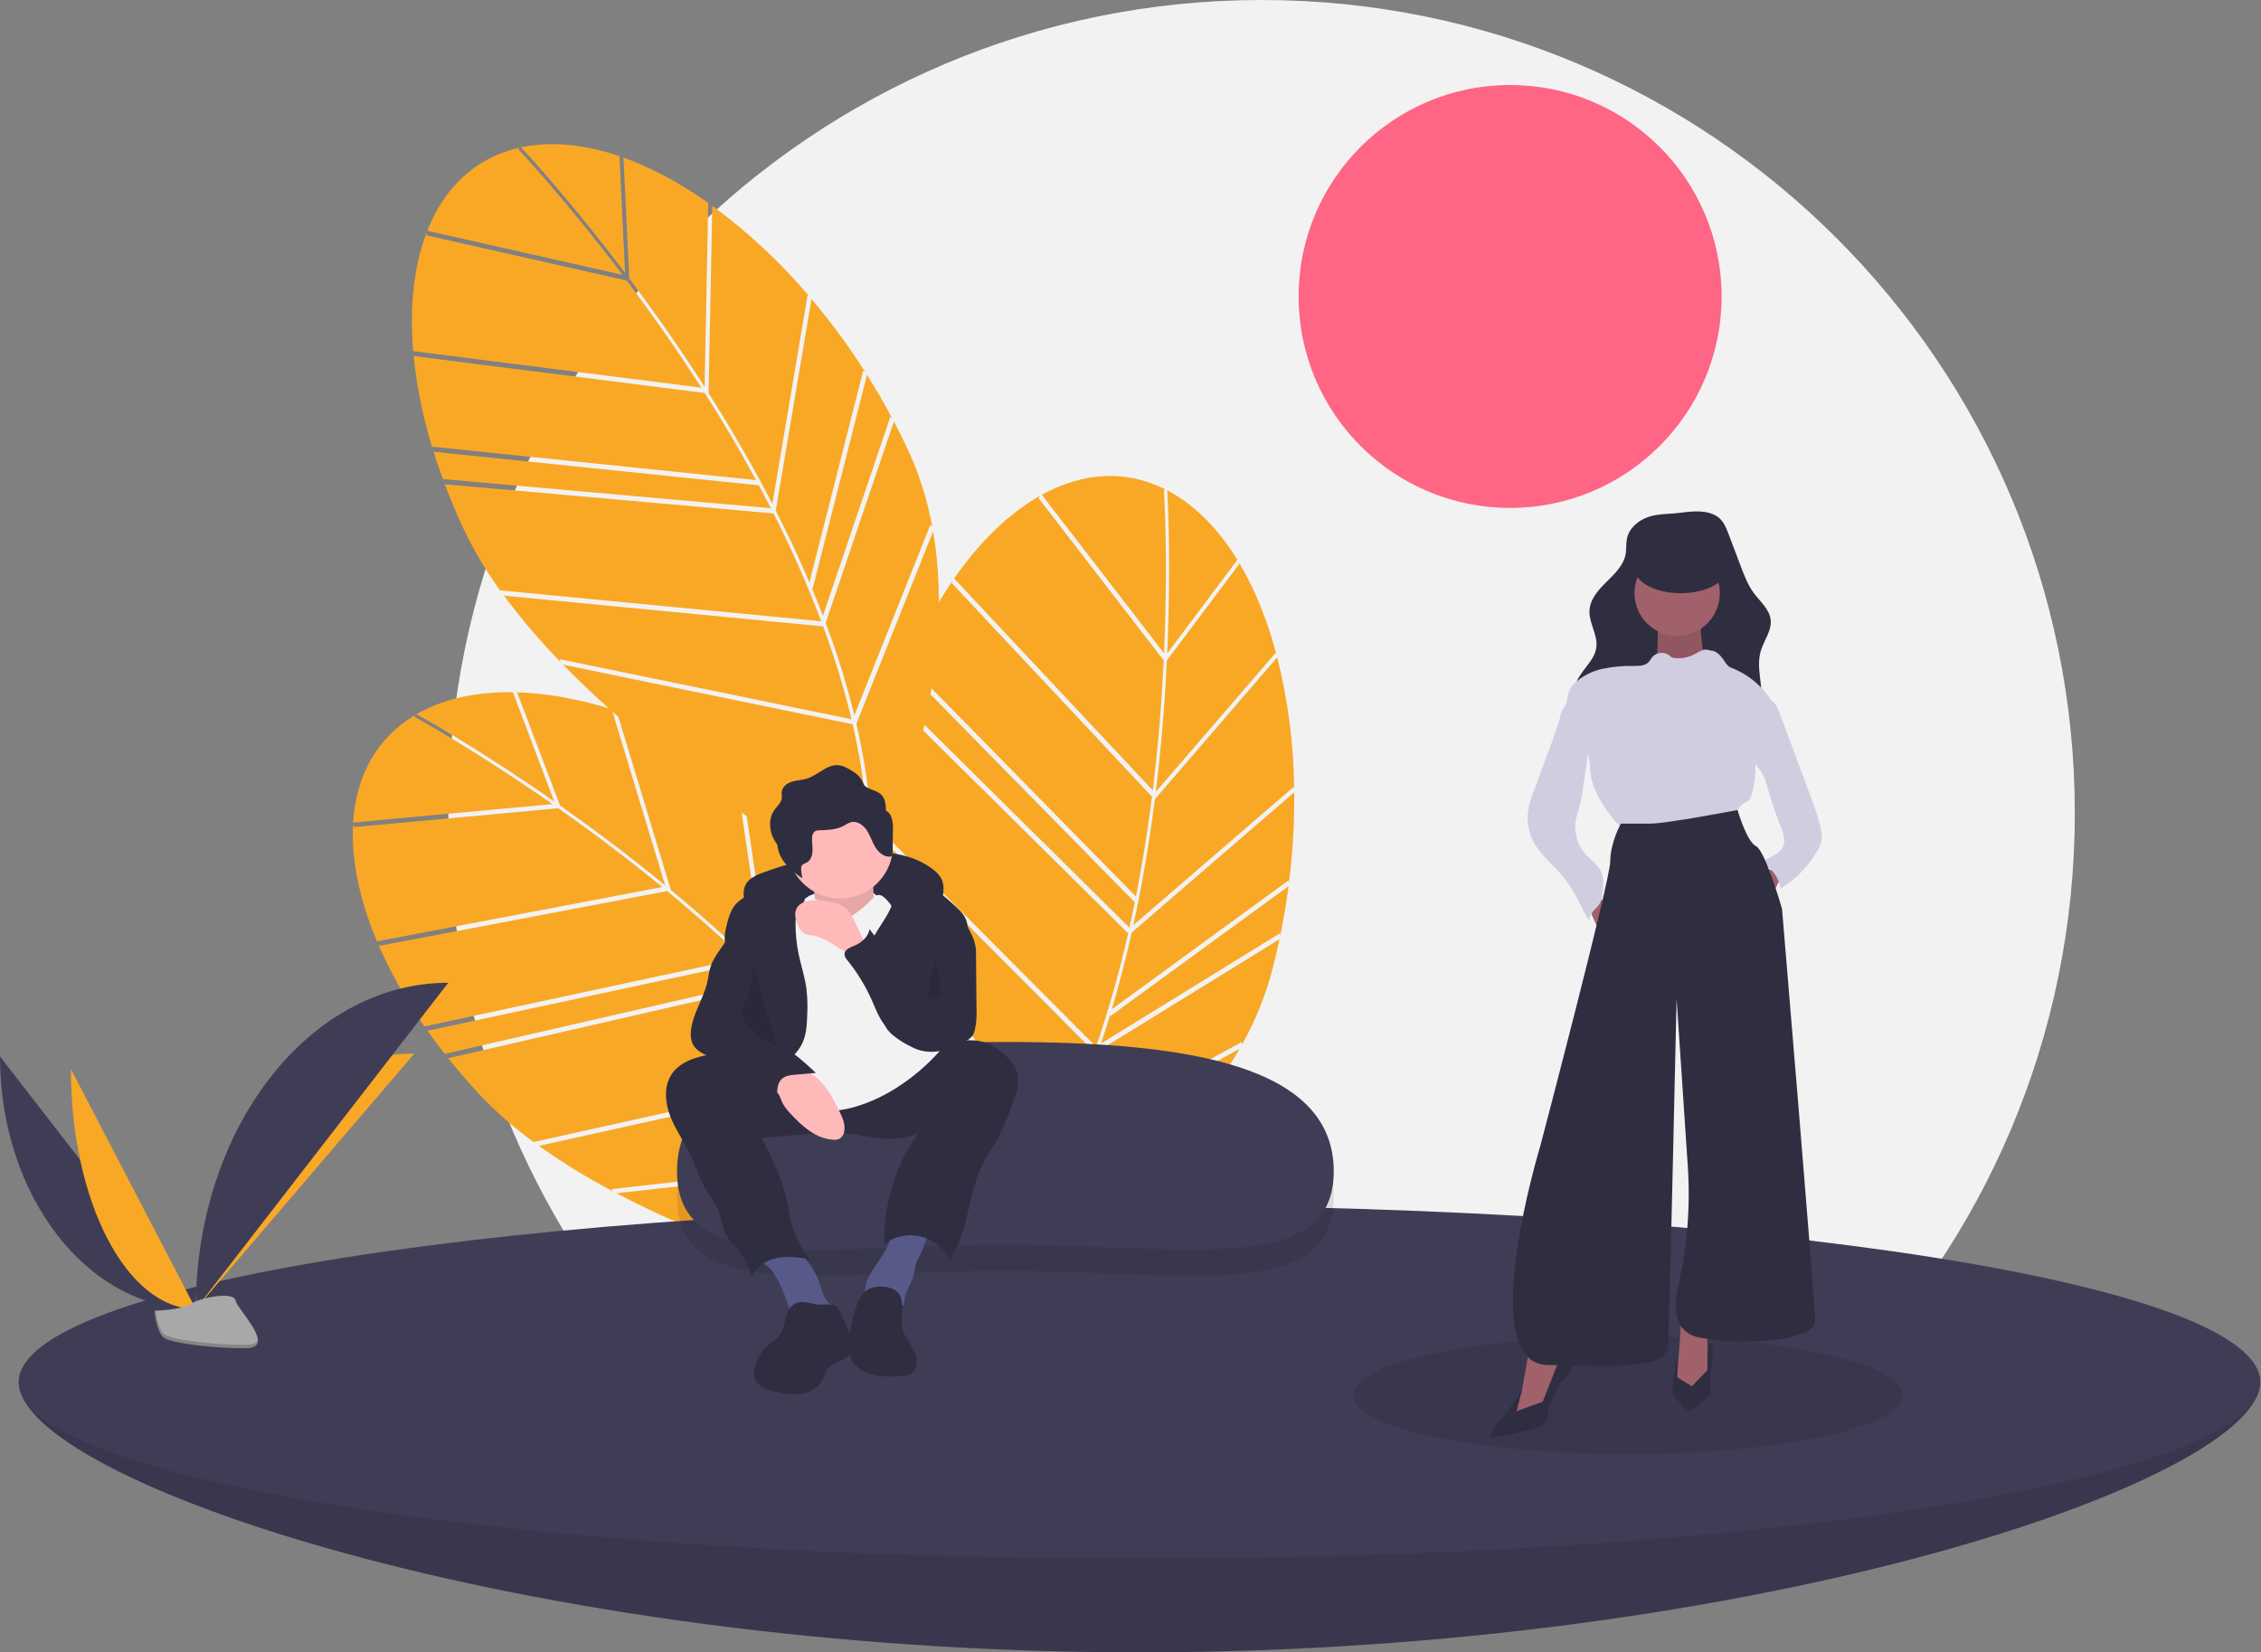 <svg width="1037" height="758" viewBox="0 0 1037 758" fill="none" xmlns="http://www.w3.org/2000/svg">
<rect x="0" y="0" width="1037" height="758" fill="#808080" stroke="none"/>
<g clip-path="url(#clip0_82_2672)">
<path d="M578.606 746C784.608 746 951.606 579.002 951.606 373C951.606 166.998 784.608 0 578.606 0C372.604 0 205.606 166.998 205.606 373C205.606 579.002 372.604 746 578.606 746Z" fill="#F2F2F2"/>
<path d="M692.607 233.001C746.179 233.001 789.607 189.573 789.607 136.001C789.607 82.43 746.179 39.001 692.607 39.001C639.036 39.001 595.607 82.43 595.607 136.001C595.607 189.573 639.036 233.001 692.607 233.001Z" fill="#FF6584"/>
<path d="M285.964 72.484L288.616 127.76C299.606 142.419 311.463 159.194 323.165 177.476L324.836 93.146L325.758 93.736C312.222 84.066 298.462 76.667 285.042 71.971L285.964 72.484Z" fill="#F9A826"/>
<path d="M286.683 125.192L284.115 71.647C269.043 66.507 254.42 64.802 241.053 67.186C240.357 67.31 239.674 67.453 238.992 67.597C242.388 71.241 262.181 92.761 286.683 125.192Z" fill="#F9A826"/>
<path d="M408.376 191.139L409.265 191.988C405.613 185.118 401.741 178.438 397.65 171.949L372.725 270.022L372.303 269.65C374.105 273.952 375.819 278.225 377.444 282.469L408.376 191.139Z" fill="#F9A826"/>
<path d="M370.406 135.383L371.324 136.118C358.146 120.504 343.166 106.506 326.696 94.417L324.992 180.354C335.882 197.539 345.632 214.466 354.242 231.136L370.406 135.383Z" fill="#F9A826"/>
<path d="M189.602 162.213C191.002 176.698 193.863 191.004 198.139 204.913L346.771 220.244C339.011 205.936 331.002 192.512 323.226 180.277L189.98 163.381L189.602 162.213Z" fill="#F9A826"/>
<path d="M203.546 220.954L203.146 219.788L353.575 233.159C351.758 229.604 349.92 226.096 348.062 222.636L198.882 207.249L198.49 206.081C199.993 210.984 201.679 215.941 203.546 220.954Z" fill="#F9A826"/>
<path d="M395.956 169.905L396.86 170.702C389.402 158.972 381.161 147.759 372.193 137.139L355.811 234.187C361.489 245.335 366.631 256.326 371.239 267.16L395.956 169.905Z" fill="#F9A826"/>
<path d="M392.774 332.019C398.753 357.889 401.018 382.35 399.523 405.132C407.935 387.208 439.926 312.954 427.968 243.752L392.774 332.019Z" fill="#F9A826"/>
<path d="M231.142 273.257C239.101 283.979 247.77 294.155 257.091 303.717L256.728 302.421L390.539 329.949C387.058 315.503 382.713 301.279 377.529 287.353L231.142 273.257Z" fill="#F9A826"/>
<path d="M285.528 126.095C259.009 91.013 238.085 68.84 237.784 68.523L238.129 67.784C218.006 72.352 203.797 86.044 195.979 105.861L285.528 126.095Z" fill="#F9A826"/>
<path d="M378.683 285.761C379.177 287.081 379.679 288.403 380.156 289.717C384.752 302.307 388.659 315.137 391.859 328.152L426.719 240.722L427.57 241.576C425.363 229.411 421.624 217.573 416.441 206.348C414.385 201.946 412.232 197.611 409.983 193.342L378.683 285.761Z" fill="#F9A826"/>
<path d="M321.668 177.839C310.086 159.772 298.364 143.199 287.499 128.713L195.896 108.014L195.585 106.858C189.867 121.917 187.776 140.418 189.508 161.081L321.668 177.839Z" fill="#F9A826"/>
<path d="M391.081 332.246L258.249 304.919C314.121 362.274 392.289 406.26 397.278 409.041C399.606 383.771 396.966 357.815 391.081 332.246Z" fill="#F9A826"/>
<path d="M376.588 284.999L376.617 284.911C370.231 268.073 362.942 251.591 354.782 235.537L203.983 222.132C206.543 228.912 209.437 235.764 212.664 242.689C217.363 252.555 222.953 261.972 229.364 270.822L376.588 284.999Z" fill="#F9A826"/>
<path d="M568.411 258.67L535.197 302.935C534.312 321.235 532.745 341.718 530.097 363.262L585.171 299.378L585.505 300.42C581.247 284.339 575.368 269.864 568.028 257.688L568.411 258.67Z" fill="#F9A826"/>
<path d="M535.346 299.724L567.52 256.847C559.191 243.275 549.015 232.635 537.2 225.945C536.585 225.597 535.968 225.271 535.35 224.948C535.642 229.92 537.16 259.118 535.346 299.724Z" fill="#F9A826"/>
<path d="M587.012 428.134L587.155 429.355C588.724 421.734 590.002 414.12 590.99 406.513L509.241 466.15L509.153 465.595C507.797 470.058 506.391 474.442 504.937 478.747L587.012 428.134Z" fill="#F9A826"/>
<path d="M593.329 360.973L593.568 362.125C593.377 341.694 590.767 321.359 585.793 301.543L529.669 366.644C527.095 386.826 523.808 406.081 519.807 424.411L593.329 360.973Z" fill="#F9A826"/>
<path d="M436.963 266.318C428.803 278.367 421.881 291.21 416.303 304.651L521 411.258C524.15 395.288 526.543 379.841 528.357 365.458L436.509 267.459L436.963 266.318Z" fill="#F9A826"/>
<path d="M410.237 320.454L410.673 319.3L518.003 425.544C518.871 421.647 519.693 417.774 520.469 413.924L415.386 306.923L415.829 305.774C413.86 310.509 411.996 315.402 410.237 320.454Z" fill="#F9A826"/>
<path d="M590.989 403.858L591.177 405.049C592.914 391.258 593.719 377.365 593.586 363.466L519.069 427.762C516.332 439.969 513.283 451.715 509.921 462.998L590.989 403.858Z" fill="#F9A826"/>
<path d="M485.14 526.687C473.244 550.426 459.387 570.71 443.705 587.302C461.616 578.863 533.616 542.078 568.543 481.152L485.14 526.687Z" fill="#F9A826"/>
<path d="M398.131 378.338C397.423 391.672 397.61 405.039 398.689 418.349L399.236 417.119L484.738 523.668C491.271 510.321 496.997 496.595 501.886 482.563L398.131 378.338Z" fill="#F9A826"/>
<path d="M533.881 299.683C535.832 255.75 533.859 225.327 533.83 224.89L534.567 224.541C516.154 215.225 496.478 216.707 477.817 226.984L533.881 299.683Z" fill="#F9A826"/>
<path d="M503.79 482.072C503.329 483.404 502.873 484.743 502.402 486.059C497.912 498.687 492.737 511.06 486.901 523.125L569.513 478.022L569.625 479.223C575.684 468.445 580.354 456.943 583.523 444.991C584.746 440.29 585.853 435.578 586.844 430.856L503.79 482.072Z" fill="#F9A826"/>
<path d="M528.713 362.587C531.316 341.285 532.858 321.044 533.729 302.956L476.38 228.589L476.878 227.5C462.869 235.452 449.458 248.367 437.613 265.386L528.713 362.587Z" fill="#F9A826"/>
<path d="M483.691 525.782L398.815 420.013C405.265 499.823 437.414 583.558 439.483 588.881C457.393 570.903 471.915 549.228 483.691 525.782Z" fill="#F9A826"/>
<path d="M502.663 480.149L502.742 480.1C508.563 463.058 513.461 445.715 517.416 428.146L409.822 321.64C407.47 328.495 405.328 335.618 403.396 343.009C400.723 353.605 399.023 364.423 398.315 375.328L502.663 480.149Z" fill="#F9A826"/>
<path d="M237.239 317.768L256.846 369.518C271.83 380.062 288.291 392.351 305.071 406.12L280.594 325.404L281.653 325.679C265.791 320.667 250.418 317.884 236.204 317.566L237.239 317.768Z" fill="#F9A826"/>
<path d="M254.214 367.673L235.222 317.544C219.3 317.314 204.865 320.213 192.89 326.612C192.267 326.944 191.661 327.292 191.057 327.64C195.413 330.056 220.888 344.403 254.214 367.673Z" fill="#F9A826"/>
<path d="M390.332 392.775L391.441 393.308C385.844 387.903 380.097 382.748 374.2 377.841L380.81 478.815L380.294 478.592C383.338 482.127 386.288 485.661 389.146 489.194L390.332 392.775Z" fill="#F9A826"/>
<path d="M336.988 351.486L338.088 351.901C320.729 341.126 302.156 332.444 282.755 326.037L307.698 408.292C323.367 421.27 337.871 434.355 351.212 447.547L336.988 351.486Z" fill="#F9A826"/>
<path d="M173.331 432.888C179.14 446.231 186.282 458.953 194.649 470.859L340.741 439.498C328.939 428.288 317.172 417.997 305.995 408.765L174.052 433.883L173.331 432.888Z" fill="#F9A826"/>
<path d="M204.749 484.443L204.008 483.457L351.204 449.677C348.377 446.858 345.545 444.09 342.708 441.373L196.077 472.851L195.343 471.861C198.289 476.059 201.424 480.253 204.749 484.443Z" fill="#F9A826"/>
<path d="M371.957 376.42L373.064 376.899C362.345 368.049 351.042 359.932 339.23 352.604L353.647 449.963C362.493 458.81 370.781 467.673 378.512 476.553L371.957 376.42Z" fill="#F9A826"/>
<path d="M419.041 531.579C432.723 554.335 442.438 576.898 448.058 599.026C450.518 579.38 457.991 498.874 425.228 436.757L419.041 531.579Z" fill="#F9A826"/>
<path d="M247.16 525.655C258.044 533.391 269.434 540.39 281.254 546.603L280.508 545.482L416.275 530.302C408.499 517.639 399.971 505.455 390.736 493.813L247.16 525.655Z" fill="#F9A826"/>
<path d="M253.395 368.889C217.332 343.722 190.579 329.102 190.194 328.893L190.294 328.084C172.568 338.649 163.287 356.061 161.978 377.325L253.395 368.889Z" fill="#F9A826"/>
<path d="M391.341 491.942C392.219 493.045 393.105 494.147 393.965 495.249C402.227 505.802 409.909 516.797 416.975 528.184L423.103 434.261L424.177 434.81C418.318 423.923 411.102 413.821 402.704 404.747C399.388 401.196 396 397.739 392.542 394.374L391.341 491.942Z" fill="#F9A826"/>
<path d="M303.76 406.928C287.161 393.326 270.89 381.188 256.079 370.769L162.564 379.398L161.911 378.395C161.128 394.484 164.858 412.725 172.892 431.841L303.76 406.928Z" fill="#F9A826"/>
<path d="M417.5 532.319L282.727 547.388C353.59 584.664 441.527 602.335 447.131 603.437C441.534 578.685 431 554.816 417.5 532.319Z" fill="#F9A826"/>
<path d="M389.113 491.865L389.114 491.772C377.835 477.733 365.809 464.311 353.086 451.565L205.529 485.429C210.059 491.085 214.929 496.707 220.138 502.296C227.658 510.226 235.885 517.453 244.717 523.888L389.113 491.865Z" fill="#F9A826"/>
<path d="M1036.61 634.001C1036.61 678.736 806.482 758.001 522.608 758.001C238.734 758.001 8.608 678.736 8.608 634.001C8.608 589.266 238.734 596.001 522.608 596.001C806.482 596.001 1036.61 589.266 1036.61 634.001Z" fill="#3F3D56"/>
<path opacity="0.1" d="M1036.61 634.001C1036.61 678.736 806.482 758.001 522.608 758.001C238.734 758.001 8.608 678.736 8.608 634.001C8.608 589.266 238.734 596.001 522.608 596.001C806.482 596.001 1036.61 589.266 1036.61 634.001Z" fill="black"/>
<path d="M522.608 715.001C806.482 715.001 1036.61 678.736 1036.61 634.001C1036.61 589.266 806.482 553.001 522.608 553.001C238.734 553.001 8.608 589.266 8.608 634.001C8.608 678.736 238.734 715.001 522.608 715.001Z" fill="#3F3D56"/>
<path opacity="0.1" d="M611.721 549.339C611.721 598.076 543.787 583.001 460.608 583.001C377.429 583.001 310.504 598.076 310.504 549.339C310.504 500.601 378.429 490.001 461.608 490.001C544.787 490.001 611.721 500.601 611.721 549.339Z" fill="black"/>
<path d="M611.721 537.339C611.721 586.076 543.787 571.001 460.608 571.001C377.429 571.001 310.504 586.076 310.504 537.339C310.504 488.601 378.429 478.001 461.608 478.001C544.787 478.001 611.721 488.601 611.721 537.339Z" fill="#3F3D56"/>
<path d="M344.138 403.233C345.967 401.931 347.987 400.918 350.125 400.231C363.679 395.187 377.882 392.096 392.306 391.048C404.849 390.159 418.443 391.215 428.24 399.098C429.763 400.216 431.01 401.669 431.885 403.345C433.117 406.004 432.743 409.096 432.344 412C432.255 413.126 431.971 414.229 431.505 415.258C430.187 417.768 426.941 418.647 424.122 418.346C421.303 418.045 418.658 416.853 415.877 416.3C414.156 416 412.416 415.822 410.67 415.769L393.23 414.825C382.385 414.238 371.398 413.661 360.76 415.849C357.485 416.438 354.321 417.528 351.379 419.082C348.949 420.446 347.313 422.404 345.059 419.884C341.098 415.457 338.905 407.322 344.138 403.233Z" fill="#2F2E41"/>
<path d="M371.163 410.945C371.163 410.945 394.62 400.43 403.517 412.563C412.415 424.696 398.664 419.843 398.664 419.843L383.296 424.696L366.31 421.46L371.163 410.945Z" fill="#F2F2F2"/>
<path d="M372.376 403.261C372.376 403.261 375.611 418.629 373.185 422.674C370.758 426.718 386.936 432.38 386.936 432.38L402.304 425.909C402.304 425.909 398.26 400.834 402.304 395.981L372.376 403.261Z" fill="#FFB9B9"/>
<path opacity="0.1" d="M372.376 403.261C372.376 403.261 375.611 418.629 373.185 422.674C370.758 426.718 386.936 432.38 386.936 432.38L402.304 425.909C402.304 425.909 398.26 400.834 402.304 395.981L372.376 403.261Z" fill="black"/>
<path d="M357.219 588.056C359.394 592.565 361.182 597.251 362.564 602.063C362.587 602.222 362.643 602.375 362.729 602.51C362.814 602.646 362.928 602.762 363.061 602.851C363.195 602.94 363.346 603 363.504 603.026C363.663 603.053 363.825 603.045 363.98 603.005L378.368 602.989C380.143 602.987 382.525 602.417 382.507 600.641C382.494 599.394 381.219 598.616 380.27 597.806C377.636 595.559 376.95 591.853 375.859 588.568C373.739 582.238 369.653 576.75 364.197 572.904C363.459 572.326 362.611 571.907 361.704 571.672C360.792 571.539 359.863 571.59 358.971 571.82C356.445 572.329 347.014 574.073 348.795 577.746C349.562 579.328 352.405 580.975 353.597 582.452C354.986 584.196 356.2 586.073 357.219 588.056Z" fill="#575A89"/>
<path d="M407.25 571.369C406.743 572.435 406.178 573.473 405.559 574.478C403.474 577.916 401.014 581.123 399.073 584.643C397.765 586.794 396.957 589.212 396.71 591.717C396.599 592.97 396.791 594.231 397.268 595.394C397.746 596.557 398.496 597.589 399.456 598.402C401.544 599.987 404.408 600.06 407.003 599.691C409.599 599.322 412.18 598.578 414.794 598.774C413.913 593.786 418.119 589.396 419.172 584.441C419.467 583.049 419.511 581.606 419.907 580.239C420.333 578.99 420.879 577.784 421.535 576.639C423.63 572.559 425.111 568.192 425.929 563.68C426.028 563.133 413.14 563.043 411.931 563.304C408.158 564.12 408.71 568.24 407.25 571.369Z" fill="#575A89"/>
<path d="M307.913 493.003C304.234 498.761 305.081 506.391 307.665 512.717C310.25 519.042 314.362 524.634 317.177 530.86C318.972 534.829 320.23 539.038 322.251 542.897C324.754 547.675 328.407 551.888 330.086 557.014C331.157 560.281 331.402 563.863 333.136 566.832C334.184 568.419 335.381 569.903 336.709 571.264C340.444 575.543 343.248 580.551 344.943 585.972C346.528 581.251 351.273 578.156 356.147 577.135C361.021 576.114 366.071 576.807 371.002 577.504C368.251 573.243 365.474 568.927 363.835 564.128C362.249 559.486 361.781 554.548 360.713 549.761C358.522 539.943 353.843 530.888 349.211 521.96L373.021 520.071C376.907 519.681 380.815 519.536 384.719 519.637C390.865 519.927 396.886 521.433 402.999 522.13C409.112 522.826 415.579 522.644 421.026 519.784C410.609 534.731 405.184 552.588 405.526 570.804C407.855 569 410.557 567.739 413.435 567.115C416.314 566.49 419.295 566.517 422.162 567.193C425.029 567.87 427.708 569.179 430.003 571.025C432.298 572.87 434.152 575.206 435.428 577.86C444.759 565.109 443.65 547.358 451.044 533.394C452.564 530.522 454.427 527.848 456.068 525.043C459.169 519.412 461.823 513.546 464.008 507.499C466.076 502.209 468.159 496.323 466.176 491.001C465.352 488.981 464.153 487.137 462.641 485.565C458.375 480.862 452.437 477.382 446.088 477.237C436.343 477.015 428.293 484.239 419.744 488.923C409.539 494.347 397.996 496.741 386.475 495.822C374.733 494.991 363.518 491.147 352.331 487.762C346.734 485.99 341.046 484.522 335.29 483.366C330.493 482.466 325.924 483.463 321.196 484.69C316.049 486.026 310.875 488.367 307.913 493.003Z" fill="#2F2E41"/>
<path d="M409.584 387.893C409.578 394.327 407.02 400.496 402.47 405.045C397.921 409.595 391.752 412.153 385.318 412.158C383.872 412.161 382.429 412.031 381.006 411.77C376.465 410.95 372.252 408.852 368.861 405.722C365.47 402.592 363.042 398.56 361.861 394.099C360.681 389.638 360.797 384.932 362.196 380.535C363.595 376.137 366.219 372.23 369.76 369.271C373.302 366.312 377.613 364.424 382.189 363.829C386.766 363.234 391.417 363.956 395.597 365.911C399.777 367.866 403.313 370.972 405.791 374.865C408.268 378.759 409.584 383.278 409.584 387.893Z" fill="#FFB9B9"/>
<path d="M371.163 410.945C371.163 410.945 375.611 412.967 377.229 414.585C378.847 416.203 383.7 425.1 391.789 419.438C399.877 413.776 400.686 410.541 403.113 410.541C405.539 410.541 408.775 415.394 408.775 415.394L431.018 482.125C425.023 488.892 418.075 494.75 410.392 499.516C397.451 507.604 382.082 511.649 374.802 508.413C367.523 505.178 353.772 502.751 351.345 496.28C348.919 489.809 344.875 470.397 344.875 470.397L356.199 421.056L371.163 410.945Z" fill="#F2F2F2"/>
<path d="M368.039 478.435C369.803 474.626 370.059 470.315 370.208 466.12C370.446 461.965 370.336 457.798 369.879 453.661C369.162 448.251 367.4 443.038 366.288 437.695C365.312 433.008 364.838 428.232 364.873 423.445C364.889 421.261 365.047 418.961 366.238 417.13C367.068 415.852 368.367 414.863 368.886 413.43C369.903 410.621 367.389 407.679 364.635 406.522C361.279 405.264 357.609 405.117 354.164 406.102C350.746 407.089 347.444 408.44 344.315 410.131C341.948 411.14 339.771 412.547 337.879 414.291C335.369 416.889 334.265 420.508 333.373 424.009C332.66 426.812 332.025 429.734 332.568 432.575C333.45 437.187 337.21 440.656 339.215 444.903C341.542 449.835 341.386 455.581 340.46 460.955C339.534 466.329 337.89 471.584 337.384 477.013C336.877 482.443 337.655 488.279 341.056 492.542C342.443 494.278 346.203 498.395 348.741 497.929C350.734 497.563 353.625 493.174 355.231 491.783C359.87 487.764 365.375 484.19 368.039 478.435Z" fill="#2F2E41"/>
<path d="M410.418 408.307C410.489 412.819 408.5 417.107 406.162 420.965C403.823 424.823 401.076 428.473 399.353 432.642C397.211 437.862 396.774 443.625 398.103 449.108C398.598 450.976 399.193 452.815 399.888 454.618L404.32 466.774C404.916 468.685 405.781 470.502 406.889 472.169C407.891 473.447 409.067 474.577 410.382 475.529C413.748 478.248 417.622 480.269 421.778 481.474C425.962 482.671 430.428 482.416 434.449 480.751C434.877 464.272 437.524 447.925 442.321 432.154C443.207 429.242 444.175 426.177 443.491 423.211C442.726 419.889 440.058 417.395 437.521 415.118C429.765 408.152 421.235 400.835 410.852 399.896C404.843 399.353 410.367 405.046 410.418 408.307Z" fill="#2F2E41"/>
<path d="M357.337 502.349C357.952 503.554 358.335 504.865 358.943 506.073C359.841 507.692 360.951 509.185 362.244 510.511C367.652 516.508 374.263 522.482 382.33 522.843C383.132 522.918 383.94 522.817 384.698 522.545C385.38 522.196 385.966 521.685 386.405 521.057C386.844 520.43 387.123 519.704 387.217 518.943C387.789 515.811 386.407 512.685 385.022 509.817C382.021 503.603 378.645 497.23 373.027 493.222C370.222 491.299 367.017 490.038 363.654 489.532C360.291 489.026 356.857 489.289 353.61 490.301C350.684 491.202 345.831 492.776 349.706 495.446C352.645 497.472 355.633 499.014 357.337 502.349Z" fill="#FFB9B9"/>
<path d="M392.21 423.225C391.368 420.951 390.077 418.87 388.414 417.105C386.737 415.687 384.751 414.681 382.616 414.167C379.849 413.376 376.987 412.966 374.109 412.948C370.684 412.926 366.712 413.845 365.257 416.947C364.102 419.41 364.997 422.326 366.16 424.785C366.657 426.059 367.485 427.177 368.558 428.025C370.036 429.023 371.946 428.991 373.697 429.325C376.413 430.015 378.984 431.18 381.293 432.767L387.293 436.394L397.599 442.623C397.327 442.459 397.424 435.392 397.107 434.234C396.087 430.503 393.792 426.758 392.21 423.225Z" fill="#FFB9B9"/>
<path d="M362.189 600.232C359.778 603.509 360.261 608.193 358.125 611.656C356.274 614.658 352.784 616.231 350.468 618.891C349.729 619.775 349.07 620.723 348.5 621.723C346.351 625.322 344.605 629.934 346.721 633.552C348.423 636.462 352.001 637.6 355.282 638.375C359.429 639.355 363.738 640.139 367.933 639.39C372.129 638.641 376.229 636.073 377.724 632.082C378.018 631.079 378.368 630.093 378.771 629.128C381.045 624.652 388.177 624.603 390.504 620.154C392.133 617.041 390.636 613.277 389.139 610.098L384.569 600.389C383.052 597.167 376.904 599.02 373.699 598.247C369.518 597.24 365.197 596.131 362.189 600.232Z" fill="#2F2E41"/>
<path d="M397.54 591.891C395.669 593.364 394.238 595.324 393.405 597.556C391.143 602.774 390.366 608.495 389.612 614.132C389.182 616.374 389.138 618.673 389.481 620.931C390.456 625.534 394.628 628.925 399.118 630.332C403.608 631.74 408.425 631.523 413.125 631.293C414.641 631.331 416.146 631.026 417.528 630.398C419.89 629.096 420.813 626.034 420.408 623.367C420.003 620.701 418.546 618.328 417.12 616.038C415.693 613.749 414.235 611.377 413.827 608.711C413.14 604.226 415.078 597.642 412.323 593.584C409.562 589.518 401.225 589.308 397.54 591.891Z" fill="#2F2E41"/>
<path d="M408.973 375.246C408.541 373.795 407.59 372.554 406.302 371.759C406.368 370.205 406.178 368.65 405.738 367.158C404.268 362.813 400.787 363.062 397.502 361.142C396.077 360.308 396.165 359.572 395.423 358.203C394.451 356.409 392.995 354.923 391.221 353.915C389.113 352.572 386.889 351.19 384.396 351.02C379.157 350.663 375.14 355.59 370.133 357.172C367.926 357.869 365.554 357.898 363.336 358.556C361.117 359.215 358.903 360.789 358.573 363.08C358.42 364.137 358.689 365.222 358.534 366.28C358.227 368.381 356.383 369.853 355.149 371.581C352.42 375.403 352.732 380.803 354.914 384.962C355.374 385.822 355.9 386.645 356.488 387.424C356.67 389.39 357.235 391.301 358.15 393.05C360.332 397.209 364.088 400.316 368.011 402.898C367.69 401.519 367.495 400.113 367.429 398.699C367.374 398.227 367.435 397.75 367.608 397.307C368.045 396.394 369.199 396.151 370.079 395.651C371.903 394.615 372.618 392.322 372.67 390.226C372.723 388.129 372.279 386.03 372.498 383.944C372.507 383.465 372.616 382.992 372.818 382.557C373.021 382.122 373.312 381.735 373.673 381.419C374.346 381.035 375.115 380.852 375.889 380.891C379.624 380.739 383.527 380.67 386.822 378.904C387.885 378.198 389.027 377.62 390.225 377.182C393.026 376.452 395.888 378.414 397.501 380.817C399.115 383.219 399.92 386.077 401.409 388.559C402.898 391.04 405.47 393.253 408.349 392.959C408.511 392.959 408.672 392.925 408.82 392.86C408.968 392.794 409.1 392.697 409.209 392.577C409.333 392.354 409.388 392.099 409.367 391.844L409.528 380.84C409.662 378.957 409.474 377.066 408.973 375.246Z" fill="#2F2E41"/>
<path d="M332.179 432.809C329.864 436.225 327.194 439.509 325.922 443.435C325.174 445.742 324.941 448.18 324.4 450.545C322.596 458.419 317.385 465.413 316.861 473.474C316.678 475.265 316.941 477.074 317.627 478.739C319.122 481.991 322.699 483.704 326.112 484.782C329.525 485.86 333.189 486.637 335.913 488.958C337.285 490.273 338.528 491.714 339.627 493.264C344.071 498.791 350.05 502.881 356.811 505.021C356.277 501.341 356.027 496.904 358.969 494.629C360.561 493.398 362.689 493.179 364.695 493.005L374.172 492.186C367.853 486.057 360.887 480.63 353.397 476.002C350.776 474.383 347.924 472.675 346.727 469.837C346.109 468.008 345.853 466.076 345.972 464.149C345.907 457.101 345.31 450.067 344.186 443.109C343.406 438.277 342.373 433.488 341.192 428.739C340.86 427.405 338.899 421.425 336.486 422.824C335.918 423.154 335.386 426.948 335.054 427.735C334.264 429.516 333.301 431.216 332.179 432.809Z" fill="#2F2E41"/>
<path d="M441.335 419.902L445.206 427.951C447.07 431.261 447.919 435.046 447.646 438.835L447.876 462.98C448.054 466.206 447.787 469.441 447.082 472.594C446.84 473.633 446.386 474.611 445.747 475.465C445.09 476.201 444.317 476.824 443.458 477.309C436.133 481.886 426.635 484.487 418.896 480.652C417.124 479.707 415.438 478.607 413.86 477.365C410.776 475.081 407.646 472.752 405.339 469.685C402.924 466.475 401.54 462.632 399.915 458.959C396.999 452.369 393.232 446.19 388.71 440.579C387.96 439.838 387.473 438.872 387.322 437.829C387.274 435.712 389.785 434.67 391.743 433.865C395.088 432.49 398.242 429.835 398.801 426.262C405.914 435.589 413.763 445.444 424.986 448.853C425.162 448.965 425.365 449.028 425.574 449.034C425.783 449.041 425.989 448.99 426.172 448.889C426.355 448.787 426.506 448.639 426.611 448.458C426.716 448.277 426.77 448.072 426.768 447.863C427.404 445.197 427.63 442.452 428.096 439.751C428.951 434.833 430.597 430.086 432.97 425.695C434.299 423.233 438.604 414.22 441.335 419.902Z" fill="#2F2E41"/>
<path opacity="0.1" d="M345.294 443.178C345.401 448.892 344.187 454.554 341.747 459.721C341.113 460.864 340.645 462.091 340.359 463.366C339.934 466.085 341.482 468.718 343.25 470.826C346.74 474.973 351.266 478.122 356.367 479.952" fill="black"/>
<path opacity="0.1" d="M429.337 438.363C428.766 439.896 429.284 441.592 429.724 443.168C430.997 447.739 431.592 452.473 431.488 457.217C431.507 457.3 431.504 457.386 431.481 457.468C431.458 457.55 431.415 457.625 431.355 457.685C431.296 457.746 431.222 457.791 431.141 457.817C431.06 457.842 430.974 457.847 430.89 457.83C429.023 457.944 426.886 457.957 425.619 456.58" fill="black"/>
<path opacity="0.1" d="M746.608 667.001C816.196 667.001 872.608 654.913 872.608 640.001C872.608 625.09 816.196 613.001 746.608 613.001C677.02 613.001 620.608 625.09 620.608 640.001C620.608 654.913 677.02 667.001 746.608 667.001Z" fill="black"/>
<path d="M809.608 399.001L800.608 408.001L809.608 417.001L818.608 399.001H809.608Z" fill="#A0616A"/>
<path d="M811.635 320.961C814.16 321.994 815.362 324.82 816.313 327.378L827.988 358.749L830.261 364.856C831.375 367.85 832.49 370.847 833.433 373.9C834.029 375.831 834.555 377.782 835.012 379.753C835.485 381.439 835.667 383.194 835.55 384.942C835.234 386.864 834.532 388.703 833.487 390.348C829.425 397.422 823.64 403.355 816.671 407.594C816.269 405 815.223 402.549 813.629 400.464C812.034 398.378 809.942 396.726 807.545 395.658L813.582 392.338C814.859 391.739 816.008 390.897 816.965 389.861C817.549 389.052 817.965 388.133 818.187 387.16C818.409 386.187 818.432 385.18 818.256 384.197C817.894 382.237 817.292 380.329 816.464 378.516C814.439 373.46 812.681 368.302 811.199 363.062C810.322 359.962 809.516 356.776 807.779 354.064C806.202 351.603 803.92 349.636 802.487 347.088C800.304 343.206 800.36 338.427 801.324 334.078C802.138 330.407 803.503 326.875 804.651 323.301C805.553 320.493 808.931 319.854 811.635 320.961Z" fill="#D0CDE1"/>
<path d="M755.972 237.144C751.33 238.712 747.124 242.379 746.174 247.186C745.733 249.414 746.003 251.73 745.632 253.971C744.772 259.168 740.693 263.137 736.93 266.823C733.168 270.51 729.282 274.794 729.007 280.054C728.707 285.814 732.884 291.211 732.161 296.934C731.322 303.582 724.299 307.89 722.563 314.363C721.404 318.685 722.825 323.341 725.161 327.157C729.615 334.429 737.227 339.366 745.333 342.013C753.439 344.66 762.072 345.216 770.599 345.306C780.982 345.414 792.254 344.523 800.055 337.671C804.511 333.722 807.309 328.234 807.889 322.308C808.63 314.371 805.317 306.17 807.602 298.532C809.04 293.726 812.647 289.336 812.109 284.348C811.582 279.471 807.323 276.014 804.401 272.074C801.672 268.395 800.017 264.051 798.394 259.768L792.842 245.113C791.751 242.232 790.552 239.203 788.12 237.312C783.567 233.772 776.245 234.468 770.921 235.198C765.981 235.875 760.722 235.54 755.972 237.144Z" fill="#2F2E41"/>
<path d="M760.267 285.44C760.267 285.44 760.81 301.742 759.18 303.372C757.55 305.003 765.701 315.871 765.701 315.871L780.373 315.327L787.981 309.35L781.46 300.655C781.46 300.655 778.743 286.527 780.916 283.266C783.09 280.006 760.267 285.44 760.267 285.44Z" fill="#A0616A"/>
<path opacity="0.1" d="M760.267 285.44C760.267 285.44 760.81 301.742 759.18 303.372C757.55 305.003 765.701 315.871 765.701 315.871L780.373 315.327L787.981 309.35L781.46 300.655C781.46 300.655 778.743 286.527 780.916 283.266C783.09 280.006 760.267 285.44 760.267 285.44Z" fill="black"/>
<path d="M726.303 411.24L735.541 431.89L742.606 423.195L728.477 404.719L726.303 411.24Z" fill="#A0616A"/>
<path d="M701.578 618.009L697.774 639.203L691.253 648.441L695.057 650.614L701.578 649.527L709.186 646.81L712.446 634.312L718.424 618.009H701.578Z" fill="#A0616A"/>
<path d="M771.135 604.967L768.961 635.399L774.395 639.746L783.09 632.138V609.858L771.135 604.967Z" fill="#A0616A"/>
<path d="M769.233 291.689C780.037 291.689 788.796 282.93 788.796 272.126C788.796 261.322 780.037 252.563 769.233 252.563C758.428 252.563 749.67 261.322 749.67 272.126C749.67 282.93 758.428 291.689 769.233 291.689Z" fill="#A0616A"/>
<path d="M784.329 298.438C783.742 298.156 783.102 298.004 782.452 297.991C781.801 297.979 781.156 298.106 780.559 298.366C779.372 298.891 778.22 299.492 777.11 300.164C774.255 301.649 771.018 302.238 767.822 301.853C767.447 301.824 767.079 301.73 766.737 301.573C766.374 301.348 766.04 301.078 765.742 300.771C764.584 299.829 763.105 299.375 761.618 299.503C760.131 299.631 758.751 300.332 757.771 301.458C757.196 302.174 756.803 303.028 756.176 303.699C754.552 305.435 751.872 305.506 749.495 305.501C744.566 305.364 739.638 305.816 734.816 306.847C729.972 307.892 725.511 310.256 721.926 313.677C720.947 314.597 720.168 315.708 719.636 316.942C718.98 318.633 719.066 320.532 718.477 322.247C717.821 324.157 716.367 325.724 715.778 327.656C715.335 329.111 715.397 330.731 714.655 332.059C717.831 334.808 720.521 338.474 723.697 341.222C725.8 343.042 728.001 345.011 728.792 347.677C729.147 349.321 729.305 351.002 729.262 352.683C729.655 360.721 734.014 368.013 738.889 374.416C740.226 376.315 741.825 378.015 743.64 379.464C746.104 381.141 748.902 382.265 751.842 382.757C757.394 383.893 763.108 383.887 768.774 383.83C774.63 383.772 780.589 383.648 786.155 381.828C788.988 381.038 791.537 379.455 793.502 377.266C795.792 374.454 796.685 370.387 799.808 368.544C800.565 368.198 801.281 367.77 801.945 367.269C802.581 366.578 803.031 365.738 803.254 364.826C804.346 361.413 804.948 357.862 805.042 354.279C804.962 352.129 805.107 349.977 805.477 347.858C806.017 345.99 806.804 344.203 807.818 342.544L814.291 330.804C814.817 329.85 814.68 328.446 814.728 327.357C814.68 325.788 814.198 324.262 813.336 322.95C809.137 315.529 802.542 309.756 794.631 306.576C794.007 306.365 793.414 306.074 792.864 305.711C792.217 305.167 791.67 304.514 791.247 303.781C789.529 301.193 787.431 298.277 784.329 298.438Z" fill="#D0CDE1"/>
<path d="M703.654 362.375C702.377 365.478 701.44 368.71 700.858 372.015C700.233 376.581 700.969 381.23 702.974 385.38C706.463 392.56 713.331 397.431 718.178 403.774C722.681 409.667 725.363 416.731 729.263 423.04C728.583 421.434 729.409 419.575 730.522 418.232C731.635 416.889 733.058 415.775 733.874 414.234C734.429 413.04 734.779 411.761 734.907 410.45C735.489 406.538 735.803 402.287 733.808 398.872C732.307 396.301 729.714 394.593 727.66 392.437C725.607 390.244 724.098 387.598 723.254 384.714C722.411 381.83 722.257 378.788 722.804 375.834C723.2 373.8 723.926 371.848 724.471 369.849C725.145 367.162 725.655 364.437 725.998 361.688L728.446 344.881C729.096 340.41 729.647 335.463 727.115 331.722C726.621 330.938 725.938 330.292 725.129 329.843C724.459 329.536 723.746 329.336 723.015 329.247C720.352 328.812 716.745 327.646 715.444 330.499C713.875 333.944 712.782 337.698 711.468 341.25L703.654 362.375Z" fill="#D0CDE1"/>
<path d="M796.918 371.571C796.918 371.571 764.614 377.82 757.006 377.82H743.421C743.421 377.82 738.53 386.515 738.53 395.209C738.53 403.904 706.469 525.629 706.469 525.629C706.469 525.629 676.037 625.617 709.729 626.161C743.421 626.704 764.614 628.334 765.157 616.923C765.701 605.511 768.961 458.246 768.961 458.246L774.034 533.969C775.397 552.715 773.941 571.56 769.715 589.874C767.282 600.142 767.659 611.398 779.83 613.662C803.197 618.009 832.541 614.206 832.541 606.054C832.541 597.903 817.325 416.946 817.325 416.946C817.325 416.946 809.718 390.319 805.37 388.145C801.023 385.971 796.918 371.571 796.918 371.571Z" fill="#2F2E41"/>
<path d="M695.601 647.354L707.556 643.006L715.707 622.357L724.401 621.27C724.401 621.27 719.511 631.595 716.794 633.225C714.077 634.855 709.729 648.441 709.729 648.441C709.729 648.441 711.903 653.875 701.578 656.048C691.253 658.222 683.645 659.852 683.645 659.852C683.645 659.852 682.559 657.679 687.449 652.245C692.34 646.81 698.051 637.662 698.051 637.662L695.601 647.354Z" fill="#2F2E41"/>
<path d="M768.961 622.357L766.788 638.659C766.788 638.659 772.765 647.354 774.395 647.354C776.026 647.354 784.72 639.746 784.72 639.746C784.72 639.746 784.177 631.595 784.72 629.421C785.264 627.247 786.351 616.922 784.72 616.379C783.09 615.836 783.09 628.49 783.09 628.49L776.026 635.942L769.214 631.858L768.961 622.357Z" fill="#2F2E41"/>
<path d="M770.863 272.126C782.568 272.126 792.056 267.017 792.056 260.714C792.056 254.412 782.568 249.303 770.863 249.303C759.158 249.303 749.67 254.412 749.67 260.714C749.67 267.017 759.158 272.126 770.863 272.126Z" fill="#2F2E41"/>
<path d="M0 484.66C0 548.676 40.16 600.477 89.791 600.477Z" fill="#3F3D56"/>
<path d="M89.791 600.477C89.791 535.742 134.608 483.359 189.992 483.359Z" fill="#F9A826"/>
<path d="M32.533 490.463C32.533 551.272 58.142 600.477 89.791 600.477Z" fill="#F9A826"/>
<path d="M89.791 600.477C89.791 517.76 141.592 450.826 205.608 450.826Z" fill="#3F3D56"/>
<path d="M70.901 601.294C70.901 601.294 83.635 600.902 87.473 598.169C91.311 595.436 107.061 592.173 108.013 596.556C108.965 600.939 127.149 618.353 112.773 618.469C98.396 618.585 79.368 616.23 75.538 613.897C71.708 611.564 70.901 601.294 70.901 601.294Z" fill="#A8A8A8"/>
<path opacity="0.2" d="M113.029 616.944C98.653 617.06 79.625 614.704 75.795 612.371C72.878 610.594 71.715 604.219 71.326 601.277C71.057 601.289 70.901 601.294 70.901 601.294C70.901 601.294 71.708 611.564 75.538 613.897C79.368 616.23 98.396 618.585 112.773 618.469C116.923 618.436 118.356 616.959 118.277 614.773C117.701 616.094 116.118 616.919 113.029 616.944Z" fill="black"/>
</g>
<defs>
<clipPath id="clip0_82_2672">
<rect width="1036.61" height="758.001" fill="white"/>
</clipPath>
</defs>
</svg>
